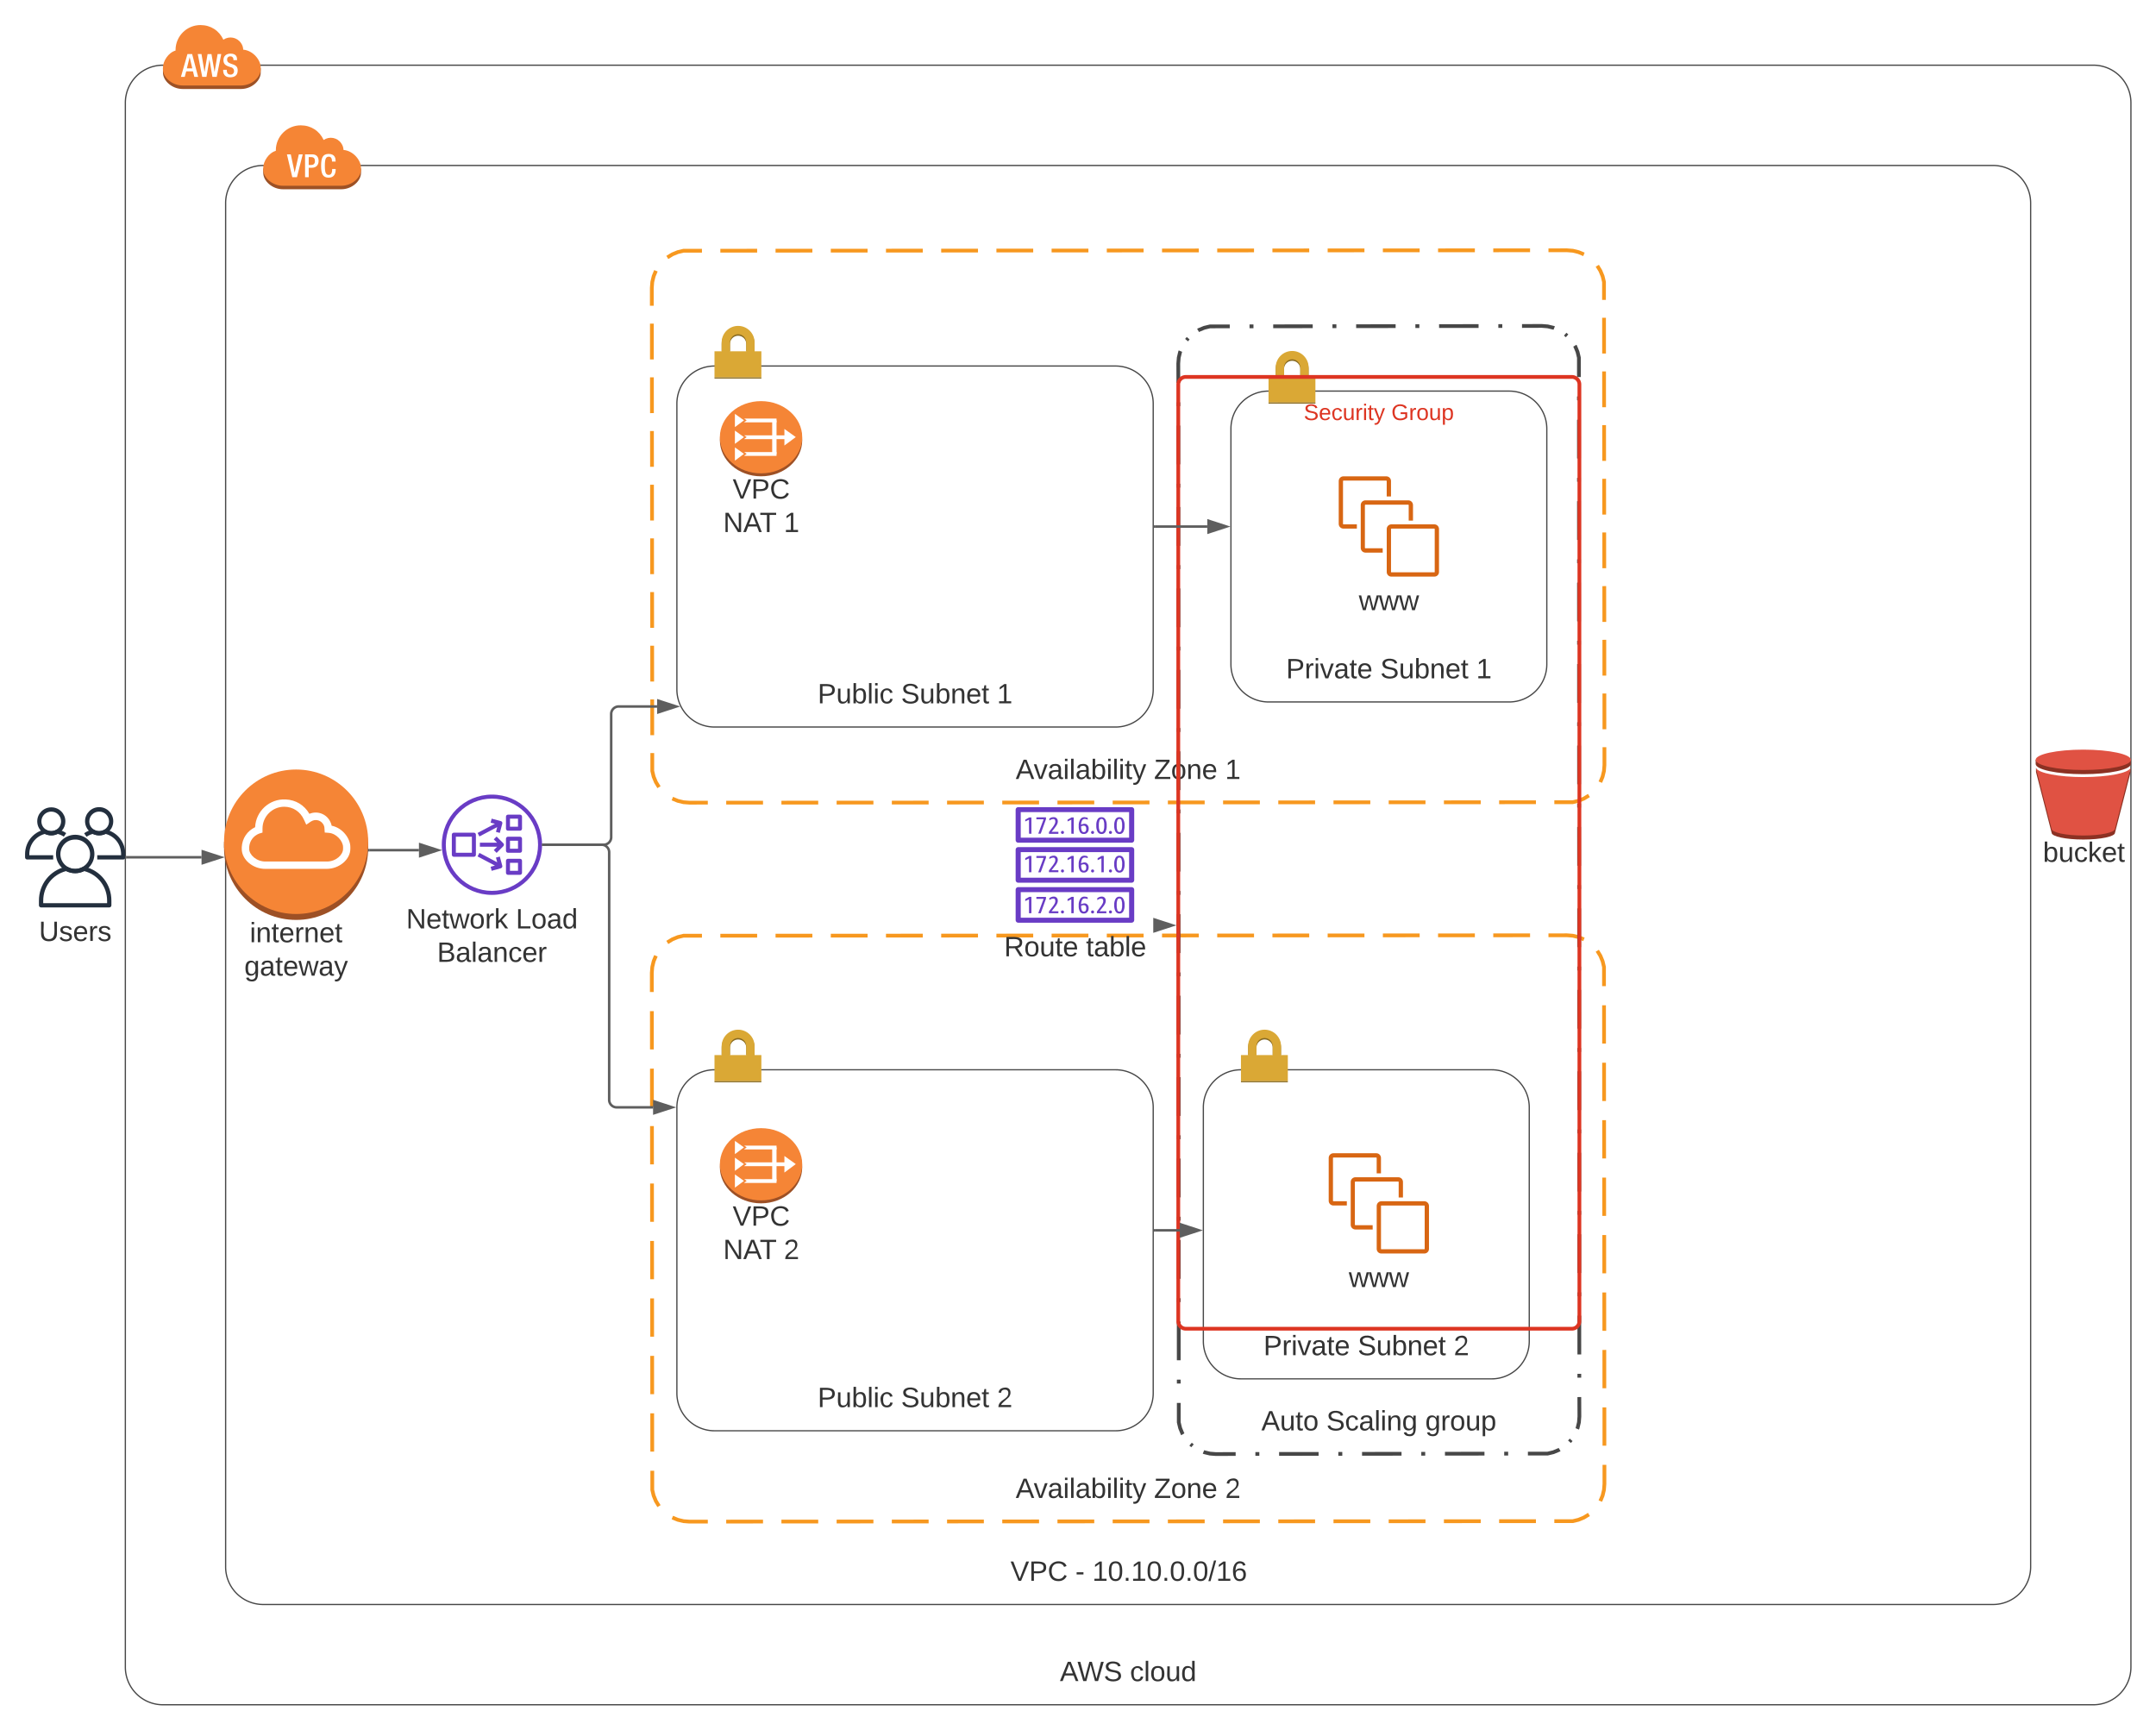 <svg xmlns="http://www.w3.org/2000/svg" xmlns:xlink="http://www.w3.org/1999/xlink" xmlns:lucid="lucid" width="1720" height="1380"><g transform="translate(-40 620)" lucid:page-tab-id="0_0"><path d="M0-1258.83h1870.87v2581.66H0z" fill="#fff"/><path d="M140-538a30 30 0 0 1 30-30h1540a30 30 0 0 1 30 30V710a30 30 0 0 1-30 30H170a30 30 0 0 1-30-30z" stroke="#474747" fill-opacity="0"/><path d="M248-565.6v3.54c0 6.42-7.1 13.05-15.76 13.05h-46.48c-8.66 0-15.75-6.64-15.75-13.06v-3.54z" fill="#9d5125"/><path d="M200.03-600c8.03 0 14.82 4.4 18.17 11.67 4.6-3.14 10.92-1.98 14.04 2.65 1.17 1.64 1.7 3.32 1.8 5.3 7.87.68 13.95 8.25 13.95 14.27v1.3c0 6.45-7.1 13-15.76 13h-46.5c-8.64 0-15.74-6.55-15.74-13v-1.3c0-5.02 4.2-11.87 10.06-13.56v-.57c.08-10.95 8.97-19.82 19.97-19.77z" fill="#f58535"/><path d="M189.54-576.87l-5.2 18.2h3.04l1.17-4.43h5.38l1.1 4.43h3.05l-4.8-18.2zm-.47 11.4l2.22-8.98 2.1 8.97zM211.2-562.66h-.03l-2.47-14.2h-3.1l-2.4 14.13h-.06l-2.4-14.14h-2.95l3.53 18.2h3.38l2.35-13.7h.06l2.36 13.7h3.4l3.64-18.2h-2.9l-2.4 14.2zM225.9-568.6l-1.98-.72c-1.93-.7-2.74-1.53-2.74-3.1-.17-1.26.74-2.43 2-2.6.16-.02.3-.02.45-.02 1.26-.17 2.4.72 2.58 1.96.04.25.03.44 0 .68v.38h2.93v-.4c0-1.9-.5-4.8-5.18-4.8-3.44 0-5.7 1.84-5.7 5.16 0 2.6 1.1 3.97 3.82 5l2 .68c1.6.23 2.73 1.6 2.64 3.2.04 1.45-1.08 2.64-2.5 2.68h-.28c-2 0-3-1.12-3-3.33v-.47h-2.9v.44c0 2.54 1.02 5.53 5.52 5.53 3.7 0 6.07-1.6 6.07-5.48.04-2.5-1.1-3.9-3.7-4.8z" fill="#fff"/><use xlink:href="#a" transform="matrix(1,0,0,1,140,710) translate(745.525 11.111)"/><use xlink:href="#b" transform="matrix(1,0,0,1,140,710) translate(801.451 11.111)"/><path d="M560-390.35a30 30 0 0 1 30-30h700a30 30 0 0 1 30 30v380.7a30 30 0 0 1-30 30H590a30 30 0 0 1-30-30z" fill-opacity="0"/><path d="M572.37-414.62l4-2.46 4.36-1.8 4.58-1.1H600m14.67-.02l29.36-.02m14.68 0l29.37-.02m14.7 0l29.35-.02m14.68 0l29.36-.02m14.68 0l29.36-.03m14.7-.02h29.35m14.68-.02h29.36m14.67-.02l29.36-.02m14.7 0l29.35-.02m14.68 0l29.36-.02m14.68 0l29.36-.03m14.7 0l29.35-.02m14.7 0l29.35-.02m14.68 0l29.36-.02m14.68 0l29.36-.02m14.68 0H1290l4.7.36 4.57 1.1 4.35 1.8m10.65 9.1l2.46 4 1.8 4.36 1.1 4.57v14.28m.03 14.27l.03 28.55m0 14.27l.03 28.55m0 14.28l.04 28.54m0 14.27l.04 28.55m.02 14.27l.03 28.54m0 14.27l.04 28.56m0 14.28l.03 28.54m.02 14.28l.02 28.55m.02 14.28v14.27l-.37 4.7-1.1 4.57-1.8 4.35m-9.1 10.65l-4 2.46-4.36 1.8-4.58 1.1H1280m-14.67.02l-29.36.02m-14.68 0l-29.37.02m-14.7 0l-29.35.02m-14.68 0l-29.36.02m-14.68 0l-29.36.03m-14.7.02h-29.35m-14.68.02H971.7m-14.67.02l-29.36.02m-14.7 0l-29.35.02m-14.68 0l-29.36.02m-14.68 0l-29.36.03m-14.7 0l-29.35.02m-14.7 0l-29.35.02m-14.68 0l-29.36.02m-14.68 0l-29.36.02m-14.68 0H590l-4.7-.36-4.57-1.1-4.35-1.8m-10.65-9.1l-2.46-4-1.8-4.36-1.1-4.57v-14.28m-.03-14.27l-.03-28.55m0-14.27l-.03-28.55m0-14.28l-.04-28.54m0-14.27l-.04-28.55m-.02-14.27l-.03-28.54m0-14.27l-.04-28.56m0-14.28l-.03-28.54m-.02-14.28l-.02-28.55M560-376.1v-14.27l.37-4.7 1.1-4.57 1.8-4.35" stroke="#f7981f" stroke-width="3" fill="none"/><use xlink:href="#c" transform="matrix(1,0,0,1,560,-9.646) translate(290.278 11.111)"/><use xlink:href="#d" transform="matrix(1,0,0,1,560,-9.646) translate(400.648 11.111)"/><use xlink:href="#e" transform="matrix(1,0,0,1,560,-9.646) translate(457.377 11.111)"/><path d="M560 156.1a30 30 0 0 1 30-30h700a30 30 0 0 1 30 30v407.8a30 30 0 0 1-30 30H590a30 30 0 0 1-30-30z" fill-opacity="0"/><path d="M572.37 131.84l4-2.46 4.36-1.8 4.58-1.1H600m14.67-.02h29.36m14.68-.02l29.37-.02m14.7 0l29.35-.02m14.68 0l29.36-.02m14.68 0l29.36-.03m14.7 0l29.35-.02m14.68 0l29.36-.02m14.67 0h29.36m14.7-.02l29.35-.02m14.68 0l29.36-.02m14.68 0l29.36-.02m14.7 0l29.35-.03m14.7 0l29.35-.03m14.68 0l29.36-.02m14.68 0l29.36-.03m14.68 0H1290l4.7.36 4.57 1.1 4.35 1.8m10.65 9.1l2.46 4 1.8 4.36 1.1 4.58v15.27m.03 15.27l.03 30.55m0 15.28l.03 30.55m0 15.28l.04 30.55m0 15.28l.04 30.56m.02 15.27l.03 30.55m0 15.27l.04 30.56m0 15.27l.03 30.56m.02 15.28l.02 30.56m.02 15.27v15.3l-.37 4.68-1.1 4.58-1.8 4.35m-9.1 10.66l-4 2.46-4.36 1.8-4.58 1.1H1280m-14.67.02h-29.36m-14.68.02l-29.37.02m-14.7 0l-29.35.02m-14.68 0l-29.36.02m-14.68 0l-29.36.03m-14.7 0l-29.35.02m-14.68 0l-29.36.02m-14.67 0h-29.36m-14.7.02l-29.35.02m-14.68 0l-29.36.02m-14.68 0l-29.36.02m-14.7 0l-29.35.03m-14.7 0l-29.35.03m-14.68 0l-29.36.02m-14.68 0l-29.36.03m-14.68 0H590l-4.7-.36-4.57-1.1-4.35-1.8m-10.65-9.1l-2.46-4-1.8-4.36-1.1-4.58V553.3m-.03-15.27l-.03-30.55m0-15.28l-.03-30.55m0-15.28l-.04-30.55m0-15.28l-.04-30.56m-.02-15.27l-.03-30.55m0-15.27l-.04-30.56m0-15.27l-.03-30.56m-.02-15.28l-.02-30.56M560 171.4v-15.3l.37-4.68 1.1-4.58 1.8-4.35" stroke="#f7981f" stroke-width="3" fill="none"/><use xlink:href="#c" transform="matrix(1,0,0,1,560,563.891) translate(290.278 11.111)"/><use xlink:href="#d" transform="matrix(1,0,0,1,560,563.891) translate(400.648 11.111)"/><use xlink:href="#f" transform="matrix(1,0,0,1,560,563.891) translate(457.377 11.111)"/><path d="M220-458a30 30 0 0 1 30-30h1380a30 30 0 0 1 30 30V630a30 30 0 0 1-30 30H250a30 30 0 0 1-30-30z" stroke="#474747" fill-opacity="0"/><path d="M328-485.6v3.54c0 6.42-7.1 13.05-15.76 13.05h-46.48c-8.66 0-15.75-6.64-15.75-13.06v-3.54z" fill="#9d5125"/><path d="M280.03-520c8.03 0 14.82 4.4 18.17 11.67 4.6-3.14 10.92-1.98 14.04 2.65 1.17 1.64 1.7 3.32 1.8 5.3 7.87.68 13.95 8.25 13.95 14.27v1.3c0 6.45-7.1 13-15.76 13h-46.5c-8.64 0-15.74-6.55-15.74-13v-1.3c0-5.02 4.2-11.87 10.06-13.56v-.57c.08-10.95 8.97-19.82 19.97-19.77z" fill="#f58535"/><path d="M268.9-496.87h3.08l3.1 14.58 3.32-14.54h3.1l-4.6 18.2h-3.7zM283.37-496.87h5.77c3.5 0 5.04 2.2 5.04 5.3 0 3.1-1.9 5.4-5.33 5.4h-2.57v7.53h-2.9zm2.9 8.5h2.08c1.56 0 2.9-.83 2.9-3.14 0-1.98-.78-3.17-3.1-3.17h-1.87zM307.8-485.17v.38c0 3.32-1.3 6.52-5.6 6.52-4.6 0-6.04-2.97-6.04-9.47s1.43-9.46 6.05-9.46c5.2 0 5.54 3.8 5.54 5.7v.37h-2.9v-.3c0-1.7-.5-3.64-2.6-3.57-2.08.08-3.1 1.35-3.1 7.22 0 5.87.92 7.3 3.14 7.3 2.42 0 2.7-2.7 2.7-4.42v-.3z" fill="#fff"/><use xlink:href="#g" transform="matrix(1,0,0,1,220,630) translate(626.117 11.111)"/><use xlink:href="#h" transform="matrix(1,0,0,1,220,630) translate(677.907 11.111)"/><use xlink:href="#i" transform="matrix(1,0,0,1,220,630) translate(691.426 11.111)"/><path d="M580-298a30 30 0 0 1 30-30h320a30 30 0 0 1 30 30v228a30 30 0 0 1-30 30H610a30 30 0 0 1-30-30z" stroke="#474747" fill-opacity="0"/><path d="M641.97-339.76v-5.9c0-7.25-5.88-13.13-13.12-13.13-7.24 0-13.12 5.9-13.12 13.14v5.9h6.64v-5.9c0-3.58 2.9-6.5 6.48-6.5 3.57 0 6.48 2.92 6.48 6.5v5.9h6.64z" fill="#876a22"/><path d="M641.98-339.74h5.42v20.83H610v-20.84h5.72v-7.1c0-7.28 5.87-13.16 13.13-13.16 7.26 0 13.13 5.88 13.13 13.15v7.1zm-6.66 0v-7.1c0-3.6-2.88-6.5-6.47-6.5-3.6 0-6.47 2.9-6.47 6.5v7.1h12.94z" fill="#daa835"/><path d="M610-318.9h37.4v.9H610z" fill="#876a22"/><use xlink:href="#j" transform="matrix(1,0,0,1,580,-70) translate(112.284 11.111)"/><use xlink:href="#k" transform="matrix(1,0,0,1,580,-70) translate(178.827 11.111)"/><use xlink:href="#e" transform="matrix(1,0,0,1,580,-70) translate(255.37 11.111)"/><path d="M580 263.42a30 30 0 0 1 30-30h320a30 30 0 0 1 30 30v228a30 30 0 0 1-30 30H610a30 30 0 0 1-30-30z" stroke="#474747" fill-opacity="0"/><path d="M641.97 221.66v-5.9c0-7.26-5.88-13.14-13.12-13.14-7.24 0-13.12 5.88-13.12 13.14v5.9h6.64v-5.9c0-3.58 2.9-6.5 6.48-6.5 3.57 0 6.48 2.92 6.48 6.5v5.9h6.64z" fill="#876a22"/><path d="M641.98 221.68h5.42v20.83H610V221.7h5.72v-7.1c0-7.3 5.87-13.16 13.13-13.16 7.26 0 13.13 5.87 13.13 13.15v7.1zm-6.66 0v-7.1c0-3.6-2.88-6.5-6.47-6.5-3.6 0-6.47 2.9-6.47 6.5v7.1h12.94z" fill="#daa835"/><path d="M610 242.5h37.4v.9H610z" fill="#876a22"/><use xlink:href="#j" transform="matrix(1,0,0,1,580,491.417) translate(112.284 11.111)"/><use xlink:href="#k" transform="matrix(1,0,0,1,580,491.417) translate(178.827 11.111)"/><use xlink:href="#f" transform="matrix(1,0,0,1,580,491.417) translate(255.37 11.111)"/><path d="M1022-278a30 30 0 0 1 30-30h192a30 30 0 0 1 30 30v188a30 30 0 0 1-30 30h-192a30 30 0 0 1-30-30z" stroke="#474747" fill-opacity="0"/><path d="M1083.97-319.76v-5.9c0-7.25-5.88-13.13-13.12-13.13-7.24 0-13.12 5.9-13.12 13.14v5.9h6.64v-5.9c0-3.58 2.9-6.5 6.48-6.5 3.57 0 6.48 2.92 6.48 6.5v5.9h6.64z" fill="#876a22"/><path d="M1083.98-319.74h5.42v20.83H1052v-20.84h5.72v-7.1c0-7.28 5.87-13.16 13.13-13.16 7.26 0 13.13 5.88 13.13 13.15v7.1zm-6.66 0v-7.1c0-3.6-2.88-6.5-6.47-6.5-3.6 0-6.47 2.9-6.47 6.5v7.1h12.94z" fill="#daa835"/><path d="M1052-298.9h37.4v.9H1052z" fill="#876a22"/><use xlink:href="#l" transform="matrix(1,0,0,1,1022,-90) translate(43.963 11.111)"/><use xlink:href="#k" transform="matrix(1,0,0,1,1022,-90) translate(119.148 11.111)"/><use xlink:href="#e" transform="matrix(1,0,0,1,1022,-90) translate(195.691 11.111)"/><path d="M1000 263.42a30 30 0 0 1 30-30h200a30 30 0 0 1 30 30V450a30 30 0 0 1-30 30h-200a30 30 0 0 1-30-30z" stroke="#474747" fill-opacity="0"/><path d="M1061.97 221.66v-5.9c0-7.26-5.88-13.14-13.12-13.14-7.24 0-13.12 5.88-13.12 13.14v5.9h6.64v-5.9c0-3.58 2.9-6.5 6.48-6.5 3.57 0 6.48 2.92 6.48 6.5v5.9h6.64z" fill="#876a22"/><path d="M1061.98 221.68h5.42v20.83H1030V221.7h5.72v-7.1c0-7.3 5.87-13.16 13.13-13.16 7.26 0 13.13 5.87 13.13 13.15v7.1zm-6.66 0v-7.1c0-3.6-2.88-6.5-6.47-6.5-3.6 0-6.47 2.9-6.47 6.5v7.1h12.94z" fill="#daa835"/><path d="M1030 242.5h37.4v.9H1030z" fill="#876a22"/><use xlink:href="#l" transform="matrix(1,0,0,1,1000,450) translate(47.963 11.111)"/><use xlink:href="#k" transform="matrix(1,0,0,1,1000,450) translate(123.148 11.111)"/><use xlink:href="#f" transform="matrix(1,0,0,1,1000,450) translate(199.691 11.111)"/><path d="M980-330a30 30 0 0 1 30-30h260a30 30 0 0 1 30 30v840a30 30 0 0 1-30 30h-260a30 30 0 0 1-30-30z" fill-opacity="0"/><path d="M986.6-348.66l1.3-1.53m7.9-6.18l.58-.35 4.35-1.8 4.58-1.1 15.76-.02m15.76-.02h3.15m15.75-.03l31.52-.04m15.75-.03h3.14m15.76-.02l31.5-.04m15.76-.02h3.16m15.75-.03l31.5-.03m15.77-.02h3.15m15.74-.03L1270-360l4.7.37 4.57 1.1.62.26m8.76 4.87l1.53 1.3m6.18 7.9l.35.58 1.8 4.35 1.1 4.58v15.48m0 15.47l.02 3.1m0 15.46l.02 30.95m0 15.47v3.1m0 15.47l.02 30.93m0 15.47v3.1m0 15.47l.02 30.94m0 15.48v3.1m.02 15.46v30.94m.02 15.47v3.1m0 15.47l.02 30.94m0 15.47v3.1m0 15.46l.03 30.94m0 15.47l.02 3.1m0 15.47l.02 30.94m0 15.48v3.1m0 15.47l.02 30.94m0 15.46v3.1m.02 15.46v30.95m.02 15.47v3.1m0 15.46l.02 30.94m0 15.47v3.1m.02 15.48v30.94m.02 15.47v3.08m0 15.47l.02 30.94m0 15.46v3.1m0 15.47L1300 510l-.37 4.7-1.1 4.57-.26.62m-4.87 8.76l-1.3 1.53m-7.9 6.18l-.58.35-4.35 1.8-4.58 1.1-15.76.02m-15.76.02h-3.15m-15.75.03l-31.52.04m-15.75.03h-3.14m-15.76.02l-31.5.04m-15.76.02h-3.16m-15.75.03l-31.5.03m-15.77.02h-3.15m-15.74.03L1010 540l-4.7-.37-4.57-1.1-.62-.26m-8.76-4.87l-1.53-1.3m-6.18-7.9l-.35-.58-1.8-4.35-1.1-4.58V499.2m0-15.47l-.02-3.1m0-15.46l-.02-30.95m0-15.47v-3.1m0-15.47l-.02-30.93m0-15.47v-3.1m0-15.47l-.02-30.94m0-15.48v-3.1m-.02-15.46v-30.94m-.02-15.47v-3.1m0-15.47l-.02-30.94m0-15.47v-3.1m0-15.46l-.03-30.94m0-15.47l-.02-3.1m0-15.47l-.02-30.94m0-15.48v-3.1m0-15.47l-.02-30.94m0-15.46v-3.1m-.02-15.46v-30.95m-.02-15.47v-3.1m0-15.46l-.02-30.94m0-15.47v-3.1m-.02-15.48v-30.94m-.02-15.47v-3.08m0-15.47l-.02-30.94m0-15.46v-3.1m0-15.47L980-330l.37-4.7 1.1-4.57.26-.62" stroke="#474747" stroke-width="3" fill="none"/><use xlink:href="#m" transform="matrix(1,0,0,1,980,510) translate(66.265 11.111)"/><use xlink:href="#n" transform="matrix(1,0,0,1,980,510) translate(118.117 11.111)"/><use xlink:href="#o" transform="matrix(1,0,0,1,980,510) translate(197.006 11.111)"/><path d="M980-313.3a6 6 0 0 1 6-6h308a6 6 0 0 1 6 6V434a6 6 0 0 1-6 6H986a6 6 0 0 1-6-6z" stroke="#dd3522" stroke-width="3" fill="#fff" fill-opacity="0"/><use xlink:href="#p" transform="matrix(1,0,0,1,980,-299.291) translate(100.075 14.4)"/><use xlink:href="#q" transform="matrix(1,0,0,1,980,-299.291) translate(169.975 14.4)"/><path d="M82.44 65.68H61.7c-.95 0-1.7-.77-1.7-1.7v-2.55c0-9.48 6.23-17.44 15.5-19.66.4-.1.8-.05 1.2.16 2.73 1.46 5.68 1.46 8.4 0 .4-.2.8-.26 1.22-.16 2.43.6 4.43 1.46 6.5 2.85l-1.9 2.82c-1.55-1-3-1.67-4.8-2.15-3.45 1.57-7 1.57-10.43 0-7.4 2.05-12.3 8.5-12.3 16.13v.84h19.04z" stroke="#fff" stroke-opacity="0" fill="#232f3e"/><path d="M80.88 46.36c-6.17 0-11.17-5-11.17-11.15s5-11.14 11.18-11.14c6.16-.07 11.2 4.88 11.26 11 .04 4.27-2.1 7.9-5.86 9.9-1.72.97-3.4 1.4-5.4 1.4zm0-18.9c-4.3 0-7.83 3.45-7.85 7.75 0 2.93 1.48 5.43 4.06 6.8 2.43 1.32 5.12 1.32 7.57 0 2.6-1.4 4.1-3.94 4.06-6.9-.05-4.26-3.57-7.67-7.85-7.63zM138.32 65.68h-20.75v-3.4h19.04v-.84c0-7.66-4.9-14.1-12.25-16.16-3.45 1.6-7 1.6-10.46 0-1.82.5-3.3 1.2-4.84 2.27l-1.94-2.8c2.07-1.44 4.08-2.35 6.5-2.97.44-.1.86-.05 1.26.17 2.7 1.46 5.7 1.46 8.42 0 .4-.22.8-.27 1.2-.17C133.76 44 140 51.96 140 61.44v2.54c0 .93-.76 1.67-1.68 1.7z" stroke="#fff" stroke-opacity="0" fill="#232f3e"/><path d="M119.08 46.36c-6.2 0-11.23-5.06-11.23-11.26s5.06-11.2 11.28-11.2c6.2 0 11.23 5.05 11.23 11.25 0 4.22-2.14 7.8-5.85 9.83-1.75.95-3.44 1.38-5.42 1.38zm0-18.9c-4.3-.02-7.8 3.44-7.83 7.75-.02 2.93 1.46 5.43 4.05 6.8 2.43 1.32 5.13 1.32 7.6 0 2.62-1.4 4.13-3.96 4.08-6.94-.1-4.27-3.62-7.7-7.9-7.6zM127.2 103.9H72.73c-.92 0-1.67-.76-1.67-1.7v-3.6C71 85.5 79.67 74.5 92.4 71.4c.46-.12.86-.05 1.27.14 4.04 2.18 8.5 2.18 12.6 0 .34-.2.75-.26 1.2-.13 12.78 3.07 21.45 14.07 21.4 27.2v3.6c0 .94-.76 1.7-1.68 1.7zm-52.72-3.4h50.97v-1.9c0-11.27-7.28-20.74-18.2-23.67-4.8 2.3-9.83 2.3-14.62 0-10.93 2.93-18.15 12.4-18.15 23.66z" stroke="#fff" stroke-opacity="0" fill="#232f3e"/><path d="M100.02 76.53c-2.7 0-5-.58-7.4-1.86-7.4-4.07-10.13-13.34-6.1-20.77 4.1-7.4 13.38-10.12 20.83-6.1 7.42 4.08 10.15 13.35 6.1 20.78-1.47 2.7-3.4 4.62-6.1 6.1-2.36 1.27-4.66 1.85-7.33 1.85zm0-26.76c-4.44-.06-8.28 2.17-10.42 6.1-3.07 5.65-.98 12.74 4.7 15.83 3.67 1.96 7.7 1.96 11.4 0 3.95-2.14 6.22-5.96 6.16-10.43-.1-6.42-5.4-11.6-11.84-11.5z" stroke="#fff" stroke-opacity="0" fill="#232f3e"/><path d="M138.78 65.68H99.06c-.68 0-1.23-.55-1.23-1.24V61.8c-.04-9.54 6.3-17.57 15.56-19.82.33-.1.63-.05.92.1 2.95 1.58 6.2 1.58 9.2 0 .25-.15.54-.2.88-.1 9.32 2.23 15.64 10.26 15.6 19.83v2.64c0 .7-.55 1.24-1.22 1.24zm-38.46-2.47h37.2v-1.4c0-8.2-5.32-15.12-13.3-17.26-3.5 1.7-7.16 1.7-10.66 0-7.97 2.14-13.24 9.05-13.24 17.27z" stroke="#fff" stroke-opacity="0" stroke-width=".73" fill="#fff" fill-opacity="0"/><path d="M100.94 65.68H61.22c-.67 0-1.22-.55-1.22-1.24V61.8c-.04-9.54 6.28-17.57 15.56-19.82.34-.1.63-.05.93.1 2.94 1.58 6.2 1.58 9.18 0 .25-.15.55-.2.88-.1 9.32 2.23 15.65 10.26 15.6 19.83v2.64c0 .7-.54 1.24-1.22 1.24zM62.5 63.2h37.18v-1.4c0-8.2-5.3-15.12-13.28-17.26-3.5 1.7-7.17 1.7-10.67 0C67.76 46.68 62.5 53.6 62.5 61.8z" stroke="#fff" stroke-opacity="0" stroke-width=".73" fill="#fff" fill-opacity="0"/><use xlink:href="#r" transform="matrix(1,0,0,1,30,112.891) translate(41.049 17.778)"/><path d="M333.73 56.25c0 31.8-25.76 57.63-57.5 57.63s-57.5-25.82-57.5-57.63c0-31.8 25.76-57.63 57.5-57.63s57.5 25.82 57.5 57.63z" fill="#9d5025"/><path d="M218.73 51.52h115v4.72h-115v-4.72z" fill="#9d5025"/><path d="M333.73 51.52c0 31.8-25.76 57.63-57.5 57.63s-57.5-25.82-57.5-57.63c0-31.8 25.76-57.63 57.5-57.63s57.5 25.8 57.5 57.62z" fill="#f58536"/><path d="M232.87 57.25v-1.5c.43-7 4.33-12.8 10.66-15.86.6-12.87 11.52-22.8 24.42-22.13 8.06.38 14.8 4.5 18.88 11.48 6.6-2.78 14.12.27 16.9 6.82.43.94.7 1.7.86 2.66 8.65 1.72 14.9 10.03 14.9 17.02v1.4c0 8.53-8.85 16-18.9 16h-48.93c-9.96.07-18.8-7.42-18.8-15.9z" fill="#fff"/><path d="M288 35.38l-3.67 2.53-1.87-4.05c-2.85-6.34-8.7-10.23-15.66-10.27h-.08c-9.5 0-17.3 7.78-17.3 17.4v3.22l-2.7.8c-4.57 1.82-7.56 5.84-7.94 10.78v1.4c0 4.67 5.7 10.1 12.96 10.1h49c7.34 0 12.95-5.43 12.95-10.1v-1.4c0-4.72-5.25-10.88-11.32-11.36l-3.3-.26-.22-3.28c0-1.4-.45-2.53-1.2-3.67-2.17-3.18-6.5-3.96-9.66-1.78z" fill="#f58536"/><use xlink:href="#s" transform="matrix(1,0,0,1,218.726,113.891) translate(20.525 17.778)"/><use xlink:href="#t" transform="matrix(1,0,0,1,218.726,113.891) translate(16.173 44.444)"/><path d="M680-268.82c0 15.9-14.72 28.8-32.86 28.8-18.13 0-32.85-12.9-32.85-28.8s14.7-28.82 32.84-28.82c18.14 0 32.86 12.9 32.86 28.82z" fill="#9d5025"/><path d="M680-271.2c0 15.92-14.72 28.83-32.86 28.83-18.13 0-32.85-12.9-32.85-28.8 0-15.92 14.7-28.83 32.84-28.83 18.14 0 32.86 12.9 32.86 28.8z" fill="#f58536"/><path d="M656.03-284.57h3.47v26.75h-3.47v-26.75zM665.78-277.8l9.07 6.48-9.07 6.74v-13.2z" fill="#fff"/><path d="M633.7-272.7l2 1.4-2.2 1.63h33.8v-3.03h-33.6zM633.5-283.04h26v-3.04h-25.8l1.98 1.4-2.18 1.64zM635.68-257.92l-2.18 1.62h26v-3.03h-25.8l1.98 1.4zM626.28-276.48l7.25 5.18-7.25 5.4v-10.58zM626.28-289.85l7.25 5.18-7.25 5.4v-10.58zM626.28-263.1l7.25 5.18-7.25 5.4v-10.58z" fill="#fff"/><use xlink:href="#u" transform="matrix(1,0,0,1,614.286,-240) translate(10.191 17.778)"/><use xlink:href="#v" transform="matrix(1,0,0,1,614.286,-240) translate(2.63 44.444)"/><use xlink:href="#e" transform="matrix(1,0,0,1,614.286,-240) translate(51.025 44.444)"/><path d="M680 311.18c0 15.9-14.72 28.8-32.86 28.8-18.13 0-32.85-12.9-32.85-28.8s14.7-28.82 32.84-28.82c18.14 0 32.86 12.9 32.86 28.82z" fill="#9d5025"/><path d="M680 308.8c0 15.92-14.72 28.83-32.86 28.83-18.13 0-32.85-12.9-32.85-28.8 0-15.92 14.7-28.83 32.84-28.83 18.14 0 32.86 12.9 32.86 28.8z" fill="#f58536"/><path d="M656.03 295.43h3.47v26.75h-3.47v-26.75zM665.78 302.2l9.07 6.48-9.07 6.74v-13.2z" fill="#fff"/><path d="M633.7 307.3l2 1.4-2.2 1.63h33.8v-3.03h-33.6zM633.5 296.96h26v-3.04h-25.8l1.98 1.4-2.18 1.64zM635.68 322.08l-2.18 1.62h26v-3.03h-25.8l1.98 1.4zM626.28 303.52l7.25 5.18-7.25 5.4v-10.58zM626.28 290.15l7.25 5.18-7.25 5.4v-10.58zM626.28 316.9l7.25 5.18-7.25 5.4V316.9z" fill="#fff"/><use xlink:href="#u" transform="matrix(1,0,0,1,614.286,340) translate(10.191 17.778)"/><use xlink:href="#v" transform="matrix(1,0,0,1,614.286,340) translate(2.63 44.444)"/><use xlink:href="#f" transform="matrix(1,0,0,1,614.286,340) translate(51.025 44.444)"/><path d="M432.45 13.9c-22.08 0-40 17.9-40 40 0 22.07 17.92 40 40 40s40-17.93 40-40c0-22.1-17.92-40-40-40zm0 76.8c-20.32 0-36.8-16.5-36.8-36.8 0-20.33 16.48-36.8 36.8-36.8 20.32 0 36.8 16.47 36.8 36.8 0 20.3-16.48 36.8-36.8 36.8z" stroke="#fff" stroke-opacity="0" stroke-width="3" fill="#693cc5"/><path d="M418.06 63.5h-16c-.9 0-1.6-.72-1.6-1.6V45.88c0-.88.7-1.6 1.6-1.6h16c.88 0 1.6.72 1.6 1.6V61.9c0 .88-.72 1.6-1.6 1.6zm-14.4-3.22h12.8V47.5h-12.8zM454.85 42.7h-9.6c-.88 0-1.6-.73-1.6-1.6v-9.6c0-.9.72-1.6 1.6-1.6h9.6c.9 0 1.6.7 1.6 1.6v9.6c0 .87-.7 1.6-1.6 1.6zm-8-3.2h6.4v-6.4h-6.4zM454.85 60.3h-9.6c-.88 0-1.6-.73-1.6-1.6v-9.6c0-.9.72-1.6 1.6-1.6h9.6c.9 0 1.6.7 1.6 1.6v9.6c0 .87-.7 1.6-1.6 1.6zm-8-3.2h6.4v-6.4h-6.4zM454.85 77.9h-9.6c-.88 0-1.6-.73-1.6-1.6v-9.6c0-.9.72-1.6 1.6-1.6h9.6c.9 0 1.6.7 1.6 1.6v9.6c0 .87-.7 1.6-1.6 1.6zm-8-3.2h6.4v-6.4h-6.4zM441.58 55.02l-5.38 5.38-2.26-2.25 2.65-2.66h-13.75v-3.2h13.74l-2.66-2.67 2.26-2.25 5.38 5.38c.64.62.64 1.63.02 2.26h-.02zM440.7 37.1l-1.97 7.36-3.07-.84 1-3.8-14.18 7.48-1.48-2.8 13.85-7.33-3.45-.88.84-3.2 7.36 1.98c.85.2 1.36 1.1 1.12 1.95v.08zM439.6 72.65l-7.35 2.04-.85-3.2 3.44-.95-13.86-7.32 1.5-2.8 14.18 7.48-1-3.74 3.08-.83 1.98 7.35c.24.84-.28 1.73-1.13 1.96z" stroke="#fff" stroke-opacity="0" stroke-width="3" fill="#693cc5"/><use xlink:href="#w" transform="matrix(1,0,0,1,362.453,102.891) translate(1.574 17.778)"/><use xlink:href="#x" transform="matrix(1,0,0,1,362.453,102.891) translate(89.043 17.778)"/><use xlink:href="#y" transform="matrix(1,0,0,1,362.453,102.891) translate(26.235 44.444)"/><path d="M1184.33-160h-34.36c-2.05 0-3.67-1.63-3.67-3.67v-34.28c0-2.08 1.67-3.75 3.75-3.75h34.2c2.08 0 3.75 1.67 3.75 3.75v34.28c0 2.04-1.63 3.67-3.67 3.67zm-34.28-38.28c-.17 0-.33.16-.33.33v34.28c0 .17.08.25.25.25h34.36c.17 0 .25-.08.25-.25v-34.28c0-.17-.17-.33-.33-.33z" stroke="#fff" stroke-opacity="0" fill="#d86613"/><path d="M1143.1-179.15h-13.84c-2.08-.04-3.75-1.75-3.7-3.84v-34c-.05-2.1 1.62-3.8 3.7-3.85h34.24c2.08 0 3.75 1.67 3.75 3.75v12.4h-3.42V-217c0-.22-.12-.4-.33-.4h-34.24c-.17 0-.33.18-.38.4v34c.05.22.2.4.38.4h13.8z" stroke="#fff" stroke-opacity="0" fill="#d86613"/><path d="M1122.47-198.3h-10.72c-2.08 0-3.75-1.67-3.75-3.75v-34.2c0-2.08 1.67-3.75 3.75-3.75h34.2c2.08 0 3.75 1.67 3.75 3.75v12.3h-3.42v-12.3c0-.16-.16-.33-.33-.33h-34.2c-.16 0-.33.17-.33.33v34.2c0 .17.17.33.33.33h10.72z" stroke="#fff" stroke-opacity="0" fill="#d86613"/><path d="M1163.58-179.15h-34.36c-2.05 0-3.67-1.63-3.67-3.67v-34.28c0-2.08 1.67-3.75 3.75-3.75h34.2c2.08 0 3.75 1.67 3.75 3.75v34.28c0 2.04-1.63 3.67-3.67 3.67zm-34.28-38.28c-.17 0-.33.17-.33.33v34.28c0 .17.08.25.25.25h34.36c.17 0 .25-.08.25-.25v-34.28c0-.16-.17-.33-.33-.33z" stroke="#fff" stroke-opacity="0" fill="#fff" fill-opacity="0"/><path d="M1146.03-198.3h-34.36c-2.04 0-3.67-1.62-3.67-3.67v-34.28c0-2.08 1.67-3.75 3.75-3.75h34.2c2.08 0 3.75 1.67 3.75 3.75v34.28c0 2.05-1.62 3.67-3.67 3.67zm-34.28-38.28c-.16 0-.33.17-.33.33v34.28c0 .17.08.25.25.25h34.36c.17 0 .25-.08.25-.25v-34.28c0-.16-.16-.33-.33-.33z" stroke="#fff" stroke-opacity="0" fill="#fff" fill-opacity="0"/><use xlink:href="#z" transform="matrix(1,0,0,1,1078,-151) translate(46.019 17.778)"/><path d="M1176.33 380h-34.36c-2.05 0-3.67-1.63-3.67-3.67v-34.28c0-2.08 1.67-3.75 3.75-3.75h34.2c2.08 0 3.75 1.67 3.75 3.75v34.28c0 2.04-1.63 3.67-3.67 3.67zm-34.28-38.28c-.17 0-.33.16-.33.33v34.28c0 .17.08.25.25.25h34.36c.17 0 .25-.08.25-.25v-34.28c0-.17-.17-.33-.33-.33z" stroke="#fff" stroke-opacity="0" fill="#d86613"/><path d="M1135.1 360.85h-13.84c-2.08-.04-3.75-1.75-3.7-3.84v-34c-.05-2.1 1.62-3.8 3.7-3.85h34.24c2.08 0 3.75 1.67 3.75 3.75v12.4h-3.42V323c0-.22-.12-.4-.33-.4h-34.24c-.17 0-.33.18-.38.4v34c.05.22.2.4.38.4h13.8z" stroke="#fff" stroke-opacity="0" fill="#d86613"/><path d="M1114.47 341.7h-10.72c-2.08 0-3.75-1.67-3.75-3.75v-34.2c0-2.08 1.67-3.75 3.75-3.75h34.2c2.08 0 3.75 1.67 3.75 3.75v12.3h-3.42v-12.3c0-.16-.16-.33-.33-.33h-34.2c-.16 0-.33.17-.33.33v34.2c0 .17.17.33.33.33h10.72z" stroke="#fff" stroke-opacity="0" fill="#d86613"/><path d="M1155.58 360.85h-34.36c-2.05 0-3.67-1.63-3.67-3.67V322.9c0-2.08 1.67-3.75 3.75-3.75h34.2c2.08 0 3.75 1.67 3.75 3.75v34.28c0 2.04-1.63 3.67-3.67 3.67zm-34.28-38.28c-.17 0-.33.17-.33.33v34.28c0 .17.08.25.25.25h34.36c.17 0 .25-.08.25-.25V322.9c0-.16-.17-.33-.33-.33z" stroke="#fff" stroke-opacity="0" fill="#fff" fill-opacity="0"/><path d="M1138.03 341.7h-34.36c-2.04 0-3.67-1.62-3.67-3.67v-34.28c0-2.08 1.67-3.75 3.75-3.75h34.2c2.08 0 3.75 1.67 3.75 3.75v34.28c0 2.05-1.62 3.67-3.67 3.67zm-34.28-38.28c-.16 0-.33.17-.33.33v34.28c0 .17.08.25.25.25h34.36c.17 0 .25-.08.25-.25v-34.28c0-.16-.16-.33-.33-.33z" stroke="#fff" stroke-opacity="0" fill="#fff" fill-opacity="0"/><use xlink:href="#z" transform="matrix(1,0,0,1,1070,389) translate(46.019 17.778)"/><path d="M860.92 45.08V33.92l-3 1.4v-1.4l3.16-1.8h1.73v13.04zM868.3 45.08l4.26-11.47h-5.76v-1.55h7.67v1.4l-4.2 11.63zM877.12 33.03c.57-.4 1.1-.7 1.75-.92.6-.16 1.12-.23 1.74-.2.93-.05 1.75.27 2.4.93.64.73.92 1.58.86 2.55 0 .64-.12 1.18-.36 1.78-.38.85-.77 1.54-1.33 2.28-.64.9-1.73 2.32-3.28 4.17h5.45v1.58h-7.53v-1.4c1.35-1.67 2.38-3 3.1-4.02.62-.82 1.08-1.58 1.53-2.52.3-.6.46-1.18.46-1.86 0-1.3-.53-2-1.6-2-1.2.1-2.2.5-3.16 1.2zM887.63 45.26c-.34.02-.63-.1-.87-.32-.24-.24-.36-.54-.34-.88-.02-.64.48-1.18 1.12-1.2h.1c.32-.02.62.1.85.34.23.23.34.52.33.86.02.34-.1.64-.34.88-.25.24-.54.34-.87.32zM894.67 45.08V33.92l-3 1.4v-1.4l3.16-1.8h1.73v13.04zM905.4 33.3c-.87-.05-1.64.36-2.1 1.12-.57 1.14-.83 2.22-.8 3.5.83-.5 1.66-.75 2.63-.75 1-.04 1.86.35 2.48 1.1.7.83 1 1.75.93 2.8.06 1.17-.28 2.2-1.04 3.1-.77.8-1.73 1.2-2.83 1.15-1.27.1-2.42-.47-3.1-1.54-.8-1.55-1.12-3.05-1-4.8-.12-1.93.26-3.6 1.2-5.3.75-1.2 2-1.84 3.4-1.78.5.02.92.07 1.4.2.44.1.8.22 1.2.44v1.38c-.4-.18-.73-.3-1.15-.4-.4-.1-.77-.18-1.2-.23zm-.8 5.37c-.77 0-1.43.18-2.12.54v.14c-.07 1.23.1 2.27.52 3.4.3.7.94 1.12 1.7 1.1 1.26 0 1.88-.88 1.88-2.64.06-.7-.1-1.3-.5-1.87-.36-.47-.88-.7-1.47-.66zM911.63 45.26c-.33.02-.62-.1-.86-.32-.24-.24-.36-.54-.34-.88 0-.66.54-1.2 1.2-1.2.67 0 1.2.54 1.2 1.2.03.34-.1.64-.33.88-.24.23-.53.34-.87.32zM918.78 45.33c-1.32.07-2.48-.58-3.12-1.73-.85-1.63-1.18-3.2-1.07-5.04-.12-1.82.2-3.4 1.06-5.03.67-1.1 1.82-1.7 3.12-1.6 1.3-.07 2.42.58 3.06 1.7.84 1.63 1.17 3.2 1.07 5.04.1 1.83-.22 3.4-1.06 5.03-.65 1.1-1.78 1.7-3.06 1.63zm0-1.53c.78 0 1.43-.5 1.65-1.25.45-1.36.6-2.58.52-4 .1-1.44-.07-2.66-.52-4.02-.17-.57-.6-1-1.17-1.16-.92-.27-1.88.25-2.15 1.16-.43 1.37-.6 2.58-.52 4.02-.07 1.42.1 2.64.53 4 .23.76.9 1.25 1.68 1.25zM925.9 45.26c-.33.02-.62-.1-.86-.32-.25-.24-.36-.54-.34-.88 0-.66.53-1.2 1.2-1.2.67 0 1.2.54 1.2 1.2.02.34-.1.64-.33.88-.24.23-.53.34-.87.32zM933.04 45.33c-1.3.05-2.44-.6-3.07-1.73-.84-1.63-1.18-3.2-1.07-5.04-.1-1.82.23-3.4 1.07-5.03.66-1.1 1.8-1.68 3.07-1.62 1.3-.03 2.43.6 3.06 1.74.84 1.62 1.18 3.2 1.07 5.03.1 1.83-.23 3.4-1.07 5.03-.65 1.1-1.78 1.7-3.06 1.63zm0-1.53c.8 0 1.44-.5 1.66-1.25.45-1.36.6-2.58.52-4 .08-1.44-.07-2.66-.52-4-.18-.6-.6-1-1.17-1.18-.93-.27-1.88.25-2.16 1.17-.43 1.35-.6 2.57-.52 4-.07 1.43.08 2.65.52 4 .23.76.9 1.26 1.67 1.26zM860.92 75.87v-11.1l-3 1.42v-1.55l3.16-1.8h1.73v13.02zM868.3 75.87l4.26-11.45h-5.76v-1.56h7.67v1.38l-4.2 11.63zM877.12 63.83c.57-.4 1.1-.7 1.75-.92.58-.2 1.1-.28 1.74-.27.93-.07 1.74.24 2.4.9.62.7.9 1.52.86 2.46 0 .64-.12 1.18-.36 1.77-.37.85-.76 1.54-1.33 2.3-.64.9-1.73 2.3-3.28 4.18h5.45v1.54h-7.53v-1.4c1.35-1.68 2.38-3 3.1-4.02.6-.8 1.07-1.5 1.53-2.4.3-.58.46-1.16.46-1.83 0-1.3-.53-2-1.6-2-1.2.1-2.2.48-3.16 1.2zM887.63 76c-.65.04-1.2-.47-1.2-1.1v-.1c-.02-.33.1-.63.33-.87.24-.23.53-.34.87-.32.33 0 .62.1.86.33.23.24.35.54.33.88 0 .35-.1.64-.34.87-.24.24-.54.36-.87.34zM894.67 75.87v-11.1l-3 1.42v-1.55l3.16-1.8h1.73v13.02zM905.4 64.1c-.86-.05-1.64.35-2.1 1.1-.58 1.17-.83 2.27-.8 3.58.83-.52 1.66-.77 2.64-.78.96-.05 1.8.3 2.43 1.04.7.82 1 1.74.92 2.8.05 1.18-.3 2.2-1.05 3.1-.75.8-1.7 1.2-2.82 1.15-1.26.1-2.38-.47-3.06-1.53-.8-1.54-1.12-3.04-1-4.78-.12-1.95.26-3.63 1.2-5.33.72-1.23 1.96-1.9 3.38-1.85.5 0 .92.04 1.4.16.43.1.8.24 1.2.45v1.37c-.4-.17-.73-.28-1.15-.35-.4-.1-.76-.15-1.2-.15zm-.8 5.38c-.77.02-1.42.18-2.12.52v.16c-.07 1.22.1 2.26.52 3.4.3.7.94 1.1 1.7 1.1 1.26 0 1.88-.9 1.88-2.67.05-.7-.1-1.3-.5-1.88-.37-.45-.88-.68-1.47-.64zM911.63 76c-.64.04-1.18-.46-1.2-1.1v-.1c-.02-.33.1-.62.34-.87.5-.43 1.23-.43 1.73 0 .24.25.35.54.34.88.02.65-.48 1.2-1.12 1.2h-.1zM918.68 75.87v-11.1l-3.02 1.42v-1.55l3.16-1.8h1.73v13.02zM925.9 76c-.64.04-1.18-.46-1.2-1.1v-.1c-.02-.33.1-.62.34-.87.5-.43 1.22-.43 1.73 0 .24.25.35.54.34.88.03.65-.47 1.2-1.12 1.2h-.08zM933.04 76.14c-1.3.04-2.44-.6-3.07-1.75-.84-1.64-1.18-3.2-1.07-5.04-.1-1.83.23-3.4 1.07-5.04.64-1.12 1.78-1.75 3.07-1.7 1.3-.05 2.43.58 3.06 1.7.84 1.64 1.17 3.2 1.08 5.04.1 1.83-.23 3.4-1.08 5.05-.63 1.14-1.75 1.78-3.06 1.74zm0-1.53c.8 0 1.43-.5 1.66-1.23.44-1.36.6-2.6.52-4 .1-1.44-.08-2.67-.52-4.02-.18-.58-.6-1-1.17-1.16-.93-.28-1.88.23-2.16 1.15-.43 1.37-.6 2.58-.52 4-.07 1.43.1 2.65.52 4.02.23.75.9 1.24 1.67 1.24zM860.92 108.53v-11.1l-3 1.4v-1.54l3.16-1.8h1.73v13.03zM868.3 108.53l4.26-11.47h-5.76V95.5h7.67v1.4l-4.2 11.63zM877.12 96.5c.57-.42 1.1-.7 1.75-.94.58-.2 1.1-.3 1.74-.3.93-.06 1.74.25 2.4.9.63.74.92 1.58.86 2.55 0 .66-.12 1.2-.36 1.8-.37.86-.77 1.54-1.33 2.28-.64.92-1.73 2.3-3.28 4.18h5.45v1.57h-7.53v-1.4c1.35-1.7 2.38-3 3.1-4.02.6-.78 1.07-1.5 1.53-2.4.3-.6.45-1.18.46-1.88 0-1.3-.53-2-1.6-2-1.2.12-2.2.5-3.16 1.2zM887.63 108.7c-.34.03-.63-.08-.87-.3-.24-.25-.35-.55-.34-.9-.02-.63.48-1.17 1.12-1.2h.1c.32 0 .62.1.85.35.23.23.34.52.33.86.02.35-.1.65-.34.9-.25.22-.54.33-.87.3zM894.67 108.53v-11.1l-3 1.4v-1.54l3.16-1.8h1.73v13.03zM905.4 96.74c-.87-.04-1.64.37-2.1 1.13-.58 1.16-.84 2.27-.8 3.57.83-.52 1.66-.76 2.63-.77.97-.03 1.8.32 2.44 1.05.68.8.98 1.75.92 2.8.05 1.18-.3 2.2-1.05 3.1-.76.8-1.72 1.2-2.82 1.15-1.26.1-2.38-.48-3.06-1.55-.8-1.54-1.12-3.04-1-4.78-.12-1.95.26-3.63 1.2-5.33.73-1.22 1.96-1.88 3.38-1.84.5 0 .92.05 1.4.16.43.1.8.26 1.2.46v1.36c-.4-.16-.74-.27-1.14-.36-.4-.1-.77-.14-1.2-.14zm-.8 5.33c-.77.02-1.42.18-2.12.53v.16c-.07 1.22.1 2.26.52 3.4.3.7.94 1.1 1.7 1.1 1.26 0 1.88-.9 1.88-2.66.06-.7-.1-1.3-.5-1.86-.36-.46-.88-.7-1.47-.67zM911.63 108.7c-.33.03-.62-.08-.86-.3-.24-.25-.36-.55-.34-.9 0-.66.54-1.2 1.2-1.2.67 0 1.2.54 1.2 1.2.02.35-.1.65-.33.9-.24.22-.53.33-.87.3zM915.4 96.5c.56-.42 1.1-.7 1.75-.94.58-.2 1.1-.3 1.73-.3.93-.06 1.74.25 2.4.9.63.74.92 1.58.86 2.55 0 .66-.12 1.2-.36 1.8-.38.86-.78 1.54-1.33 2.28-.64.92-1.73 2.3-3.28 4.18h5.45v1.57h-7.52v-1.4c1.34-1.7 2.37-3 3.1-4.02.6-.78 1.03-1.5 1.5-2.4.3-.6.44-1.18.45-1.88 0-1.3-.55-2-1.62-2-1.2.12-2.2.5-3.16 1.2zM925.9 108.7c-.33.03-.62-.08-.86-.3-.24-.25-.36-.55-.35-.9 0-.66.53-1.2 1.2-1.2.67 0 1.2.54 1.2 1.2.02.35-.1.65-.33.9-.24.22-.53.33-.87.3zM933.04 108.78c-1.3.04-2.43-.6-3.07-1.73-.83-1.6-1.16-3.17-1.07-4.98-.1-1.83.23-3.4 1.07-5.03.64-1.13 1.77-1.76 3.07-1.72 1.3-.04 2.43.6 3.06 1.72.84 1.63 1.18 3.2 1.07 5.03.1 1.83-.23 3.4-1.07 5.04-.65 1.12-1.77 1.73-3.06 1.68zm0-1.53c.8 0 1.44-.5 1.66-1.25.45-1.36.6-2.58.52-4 .08-1.43-.07-2.66-.52-4.02-.18-.58-.6-1-1.17-1.16-.93-.26-1.88.25-2.16 1.16-.44 1.36-.6 2.6-.52 4-.07 1.44.1 2.66.52 4.02.23.76.9 1.25 1.67 1.25z" stroke="#fff" stroke-opacity="0" fill="#693cc5"/><path d="M942.85 52.28h-90.6c-1.05 0-2-.9-2-2.02V25.9c0-1.1.95-2 2-2h90.6c1.04 0 2 .9 2 2v24.36c0 1.1-.96 2.02-2 2.02zm-88.53-4h86.45v-20.4h-86.45zM942.85 84.2h-90.6c-1.05 0-2-.9-2-2V57.8c0-1.1.95-2 2-2h90.6c1.04 0 2 .9 2 2v24.4c0 1.1-.96 2-2 2zm-88.53-4h86.45V59.8h-86.45zM942.85 116.1h-90.6c-1.05 0-2-.9-2-2V89.73c0-1.1.95-2.02 2-2.02h90.6c1.04 0 2 .9 2 2.02v24.35c0 1.1-.96 2-2 2zm-88.53-4h86.45V91.73h-86.45z" stroke="#fff" stroke-opacity="0" fill="#693cc5"/><path d="M852.4 26.5h90.32v87.25H852.4V26.5z" stroke="#fff" stroke-opacity="0" stroke-width=".4" fill="#fff" fill-opacity="0"/><use xlink:href="#A" transform="matrix(1,0,0,1,820.256,125.109) translate(20.772 17.778)"/><use xlink:href="#B" transform="matrix(1,0,0,1,820.256,125.109) translate(86.142 17.778)"/><path d="M978.54 118.2" stroke="#5e5e5e" stroke-width="2" fill="none"/><path stroke="#5e5e5e" stroke-width=".05" fill="#5e5e5e"/><path d="M975.3 118.2l-14.26 4.63v-9.27z" stroke="#5e5e5e" stroke-width="2" fill="#5e5e5e"/><path d="M141 63.9h59.78" stroke="#5e5e5e" stroke-width="2" fill="none"/><path d="M141.03 64.9h-1.2l.17-.46V62.9h1.03z" stroke="#5e5e5e" stroke-width=".05" fill="#5e5e5e"/><path d="M216.05 63.9l-14.27 4.63v-9.27z" stroke="#5e5e5e" stroke-width="2" fill="#5e5e5e"/><path d="M334.64 58.22h39.58" stroke="#5e5e5e" stroke-width="2" fill="none"/><path d="M334.67 59.22h-1.07l.08-2h1z" stroke="#5e5e5e" stroke-width=".05" fill="#5e5e5e"/><path d="M389.5 58.22l-14.28 4.64V53.6z" stroke="#5e5e5e" stroke-width="2" fill="#5e5e5e"/><path d="M473.45 53.9h48.14a6 6 0 0 0 6-6V-50.4a6 6 0 0 1 6-6h30.63" stroke="#5e5e5e" stroke-width="2" fill="none"/><path d="M473.48 54.9h-1.06l.03-1-.06-1h1.08z" stroke="#5e5e5e" stroke-width=".05" fill="#5e5e5e"/><path d="M579.5-56.38l-14.27 4.63v-9.27z" stroke="#5e5e5e" stroke-width="2" fill="#5e5e5e"/><path d="M473.45 53.9h46.53a6 6 0 0 1 6 6v197.5a6 6 0 0 0 6 6H561" stroke="#5e5e5e" stroke-width="2" fill="none"/><path d="M473.48 54.9h-1.06l.03-1-.06-1h1.08z" stroke="#5e5e5e" stroke-width=".05" fill="#5e5e5e"/><path d="M576.26 263.4L562 268.03v-9.27z" stroke="#5e5e5e" stroke-width="2" fill="#5e5e5e"/><path d="M961.3-199.93h41.85" stroke="#5e5e5e" stroke-width="2" fill="none"/><path d="M961.32-198.93h-1.02v-2h1.02z" stroke="#5e5e5e" stroke-width=".05" fill="#5e5e5e"/><path d="M1018.4-199.93l-14.25 4.64v-9.26z" stroke="#5e5e5e" stroke-width="2" fill="#5e5e5e"/><path d="M961.3 361.5h19.9" stroke="#5e5e5e" stroke-width="2" fill="none"/><path d="M961.32 362.5h-1.02v-2h1.02z" stroke="#5e5e5e" stroke-width=".05" fill="#5e5e5e"/><path d="M996.45 361.5l-14.26 4.62v-9.27z" stroke="#5e5e5e" stroke-width="2" fill="#5e5e5e"/><path d="M1702-18.73l37.98 5.15v3.04c0 4.5-17.02 8.16-38 8.16-20.96 0-37.98-3.65-37.98-8.16v-3.3z" fill="#8c3123"/><path d="M1702 3.2c15.86 0 29.45-2.1 35.1-5.07l1.9-2.86.76-2.62v3.25l-12.46 48.42c0 3.03-11.32 5.43-25.3 5.43-13.95 0-25.28-2.4-25.28-5.43L1664.27-4.1v-3.2l2.86 5.54c5.74 2.9 19.18 4.97 34.88 4.97z" fill="#8c3123"/><path d="M1702-21.97c20.97 0 38 3.66 38 8.14 0 4.5-17.03 8.1-38 8.1s-38-3.58-38-8.1 17.03-8.14 38-8.14z" fill="#e05243"/><path d="M1702-.1c19.55 0 35.64-3.1 37.75-7.2l-12.46 48.4c0 3.03-11.34 5.45-25.3 5.45-13.97 0-25.3-2.42-25.3-5.44l-12.46-48.4c2.12 4.1 18.2 7.2 37.76 7.2z" fill="#e05243"/><g><use xlink:href="#C" transform="matrix(1,0,0,1,1664,49.753) translate(5.784 17.778)"/></g><defs><path fill="#333" d="M205 0l-28-72H64L36 0H1l101-248h38L239 0h-34zm-38-99l-47-123c-12 45-31 82-46 123h93" id="D"/><path fill="#333" d="M266 0h-40l-56-210L115 0H75L2-248h35L96-30l15-64 43-154h32l59 218 59-218h35" id="E"/><path fill="#333" d="M185-189c-5-48-123-54-124 2 14 75 158 14 163 119 3 78-121 87-175 55-17-10-28-26-33-46l33-7c5 56 141 63 141-1 0-78-155-14-162-118-5-82 145-84 179-34 5 7 8 16 11 25" id="F"/><g id="a"><use transform="matrix(0.062,0,0,0.062,0,0)" xlink:href="#D"/><use transform="matrix(0.062,0,0,0.062,14.012,0)" xlink:href="#E"/><use transform="matrix(0.062,0,0,0.062,34.938,0)" xlink:href="#F"/></g><path fill="#333" d="M96-169c-40 0-48 33-48 73s9 75 48 75c24 0 41-14 43-38l32 2c-6 37-31 61-74 61-59 0-76-41-82-99-10-93 101-131 147-64 4 7 5 14 7 22l-32 3c-4-21-16-35-41-35" id="G"/><path fill="#333" d="M24 0v-261h32V0H24" id="H"/><path fill="#333" d="M100-194c62-1 85 37 85 99 1 63-27 99-86 99S16-35 15-95c0-66 28-99 85-99zM99-20c44 1 53-31 53-75 0-43-8-75-51-75s-53 32-53 75 10 74 51 75" id="I"/><path fill="#333" d="M84 4C-5 8 30-112 23-190h32v120c0 31 7 50 39 49 72-2 45-101 50-169h31l1 190h-30c-1-10 1-25-2-33-11 22-28 36-60 37" id="J"/><path fill="#333" d="M85-194c31 0 48 13 60 33l-1-100h32l1 261h-30c-2-10 0-23-3-31C134-8 116 4 85 4 32 4 16-35 15-94c0-66 23-100 70-100zm9 24c-40 0-46 34-46 75 0 40 6 74 45 74 42 0 51-32 51-76 0-42-9-74-50-73" id="K"/><g id="b"><use transform="matrix(0.062,0,0,0.062,0,0)" xlink:href="#G"/><use transform="matrix(0.062,0,0,0.062,11.111,0)" xlink:href="#H"/><use transform="matrix(0.062,0,0,0.062,15.988,0)" xlink:href="#I"/><use transform="matrix(0.062,0,0,0.062,28.333,0)" xlink:href="#J"/><use transform="matrix(0.062,0,0,0.062,40.679,0)" xlink:href="#K"/></g><path fill="#333" d="M108 0H70L1-190h34L89-25l56-165h34" id="L"/><path fill="#333" d="M141-36C126-15 110 5 73 4 37 3 15-17 15-53c-1-64 63-63 125-63 3-35-9-54-41-54-24 1-41 7-42 31l-33-3c5-37 33-52 76-52 45 0 72 20 72 64v82c-1 20 7 32 28 27v20c-31 9-61-2-59-35zM48-53c0 20 12 33 32 33 41-3 63-29 60-74-43 2-92-5-92 41" id="M"/><path fill="#333" d="M24-231v-30h32v30H24zM24 0v-190h32V0H24" id="N"/><path fill="#333" d="M115-194c53 0 69 39 70 98 0 66-23 100-70 100C84 3 66-7 56-30L54 0H23l1-261h32v101c10-23 28-34 59-34zm-8 174c40 0 45-34 45-75 0-40-5-75-45-74-42 0-51 32-51 76 0 43 10 73 51 73" id="O"/><path fill="#333" d="M59-47c-2 24 18 29 38 22v24C64 9 27 4 27-40v-127H5v-23h24l9-43h21v43h35v23H59v120" id="P"/><path fill="#333" d="M179-190L93 31C79 59 56 82 12 73V49c39 6 53-20 64-50L1-190h34L92-34l54-156h33" id="Q"/><g id="c"><use transform="matrix(0.062,0,0,0.062,0,0)" xlink:href="#D"/><use transform="matrix(0.062,0,0,0.062,14.383,0)" xlink:href="#L"/><use transform="matrix(0.062,0,0,0.062,25.494,0)" xlink:href="#M"/><use transform="matrix(0.062,0,0,0.062,37.84,0)" xlink:href="#N"/><use transform="matrix(0.062,0,0,0.062,42.716,0)" xlink:href="#H"/><use transform="matrix(0.062,0,0,0.062,47.593,0)" xlink:href="#M"/><use transform="matrix(0.062,0,0,0.062,59.938,0)" xlink:href="#O"/><use transform="matrix(0.062,0,0,0.062,72.284,0)" xlink:href="#N"/><use transform="matrix(0.062,0,0,0.062,77.16,0)" xlink:href="#H"/><use transform="matrix(0.062,0,0,0.062,82.037,0)" xlink:href="#N"/><use transform="matrix(0.062,0,0,0.062,86.914,0)" xlink:href="#P"/><use transform="matrix(0.062,0,0,0.062,93.086,0)" xlink:href="#Q"/></g><path fill="#333" d="M209 0H11v-25l151-195H24v-28h176v25L50-27h159V0" id="R"/><path fill="#333" d="M117-194c89-4 53 116 60 194h-32v-121c0-31-8-49-39-48C34-167 62-67 57 0H25l-1-190h30c1 10-1 24 2 32 11-22 29-35 61-36" id="S"/><path fill="#333" d="M100-194c63 0 86 42 84 106H49c0 40 14 67 53 68 26 1 43-12 49-29l28 8c-11 28-37 45-77 45C44 4 14-33 15-96c1-61 26-98 85-98zm52 81c6-60-76-77-97-28-3 7-6 17-6 28h103" id="T"/><g id="d"><use transform="matrix(0.062,0,0,0.062,0,0)" xlink:href="#R"/><use transform="matrix(0.062,0,0,0.062,13.519,0)" xlink:href="#I"/><use transform="matrix(0.062,0,0,0.062,25.864,0)" xlink:href="#S"/><use transform="matrix(0.062,0,0,0.062,38.21,0)" xlink:href="#T"/></g><path fill="#333" d="M27 0v-27h64v-190l-56 39v-29l58-41h29v221h61V0H27" id="U"/><use transform="matrix(0.062,0,0,0.062,0,0)" xlink:href="#U" id="e"/><path fill="#333" d="M101-251c82-7 93 87 43 132L82-64C71-53 59-42 53-27h129V0H18c2-99 128-94 128-182 0-28-16-43-45-43s-46 15-49 41l-32-3c6-41 34-60 81-64" id="V"/><use transform="matrix(0.062,0,0,0.062,0,0)" xlink:href="#V" id="f"/><path fill="#333" d="M137 0h-34L2-248h35l83 218 83-218h36" id="W"/><path fill="#333" d="M30-248c87 1 191-15 191 75 0 78-77 80-158 76V0H30v-248zm33 125c57 0 124 11 124-50 0-59-68-47-124-48v98" id="X"/><path fill="#333" d="M212-179c-10-28-35-45-73-45-59 0-87 40-87 99 0 60 29 101 89 101 43 0 62-24 78-52l27 14C228-24 195 4 139 4 59 4 22-46 18-125c-6-104 99-153 187-111 19 9 31 26 39 46" id="Y"/><g id="g"><use transform="matrix(0.062,0,0,0.062,0,0)" xlink:href="#W"/><use transform="matrix(0.062,0,0,0.062,14.815,0)" xlink:href="#X"/><use transform="matrix(0.062,0,0,0.062,29.63,0)" xlink:href="#Y"/></g><path fill="#333" d="M16-82v-28h88v28H16" id="Z"/><use transform="matrix(0.062,0,0,0.062,0,0)" xlink:href="#Z" id="h"/><path fill="#333" d="M101-251c68 0 85 55 85 127S166 4 100 4C33 4 14-52 14-124c0-73 17-127 87-127zm-1 229c47 0 54-49 54-102s-4-102-53-102c-51 0-55 48-55 102 0 53 5 102 54 102" id="aa"/><path fill="#333" d="M33 0v-38h34V0H33" id="ab"/><path fill="#333" d="M0 4l72-265h28L28 4H0" id="ac"/><path fill="#333" d="M110-160c48 1 74 30 74 79 0 53-28 85-80 85-65 0-83-55-86-122-5-90 50-162 133-122 14 7 22 21 27 39l-31 6c-5-40-67-38-82-6-9 19-15 44-15 74 11-20 30-34 60-33zm-7 138c34 0 49-23 49-58s-16-56-50-56c-29 0-50 16-49 49 1 36 15 65 50 65" id="ad"/><g id="i"><use transform="matrix(0.062,0,0,0.062,0,0)" xlink:href="#U"/><use transform="matrix(0.062,0,0,0.062,12.346,0)" xlink:href="#aa"/><use transform="matrix(0.062,0,0,0.062,24.691,0)" xlink:href="#ab"/><use transform="matrix(0.062,0,0,0.062,30.864,0)" xlink:href="#U"/><use transform="matrix(0.062,0,0,0.062,43.21,0)" xlink:href="#aa"/><use transform="matrix(0.062,0,0,0.062,55.556,0)" xlink:href="#ab"/><use transform="matrix(0.062,0,0,0.062,61.728,0)" xlink:href="#aa"/><use transform="matrix(0.062,0,0,0.062,74.074,0)" xlink:href="#ab"/><use transform="matrix(0.062,0,0,0.062,80.247,0)" xlink:href="#aa"/><use transform="matrix(0.062,0,0,0.062,92.593,0)" xlink:href="#ac"/><use transform="matrix(0.062,0,0,0.062,98.765,0)" xlink:href="#U"/><use transform="matrix(0.062,0,0,0.062,111.111,0)" xlink:href="#ad"/></g><g id="j"><use transform="matrix(0.062,0,0,0.062,0,0)" xlink:href="#X"/><use transform="matrix(0.062,0,0,0.062,14.815,0)" xlink:href="#J"/><use transform="matrix(0.062,0,0,0.062,27.16,0)" xlink:href="#O"/><use transform="matrix(0.062,0,0,0.062,39.506,0)" xlink:href="#H"/><use transform="matrix(0.062,0,0,0.062,44.383,0)" xlink:href="#N"/><use transform="matrix(0.062,0,0,0.062,49.259,0)" xlink:href="#G"/></g><g id="k"><use transform="matrix(0.062,0,0,0.062,0,0)" xlink:href="#F"/><use transform="matrix(0.062,0,0,0.062,14.815,0)" xlink:href="#J"/><use transform="matrix(0.062,0,0,0.062,27.16,0)" xlink:href="#O"/><use transform="matrix(0.062,0,0,0.062,39.506,0)" xlink:href="#S"/><use transform="matrix(0.062,0,0,0.062,51.852,0)" xlink:href="#T"/><use transform="matrix(0.062,0,0,0.062,64.198,0)" xlink:href="#P"/></g><path fill="#333" d="M114-163C36-179 61-72 57 0H25l-1-190h30c1 12-1 29 2 39 6-27 23-49 58-41v29" id="ae"/><g id="l"><use transform="matrix(0.062,0,0,0.062,0,0)" xlink:href="#X"/><use transform="matrix(0.062,0,0,0.062,14.815,0)" xlink:href="#ae"/><use transform="matrix(0.062,0,0,0.062,22.16,0)" xlink:href="#N"/><use transform="matrix(0.062,0,0,0.062,27.037,0)" xlink:href="#L"/><use transform="matrix(0.062,0,0,0.062,38.148,0)" xlink:href="#M"/><use transform="matrix(0.062,0,0,0.062,50.494,0)" xlink:href="#P"/><use transform="matrix(0.062,0,0,0.062,56.667,0)" xlink:href="#T"/></g><g id="m"><use transform="matrix(0.062,0,0,0.062,0,0)" xlink:href="#D"/><use transform="matrix(0.062,0,0,0.062,14.815,0)" xlink:href="#J"/><use transform="matrix(0.062,0,0,0.062,27.16,0)" xlink:href="#P"/><use transform="matrix(0.062,0,0,0.062,33.333,0)" xlink:href="#I"/></g><path fill="#333" d="M177-190C167-65 218 103 67 71c-23-6-38-20-44-43l32-5c15 47 100 32 89-28v-30C133-14 115 1 83 1 29 1 15-40 15-95c0-56 16-97 71-98 29-1 48 16 59 35 1-10 0-23 2-32h30zM94-22c36 0 50-32 50-73 0-42-14-75-50-75-39 0-46 34-46 75s6 73 46 73" id="af"/><g id="n"><use transform="matrix(0.062,0,0,0.062,0,0)" xlink:href="#F"/><use transform="matrix(0.062,0,0,0.062,14.815,0)" xlink:href="#G"/><use transform="matrix(0.062,0,0,0.062,25.926,0)" xlink:href="#M"/><use transform="matrix(0.062,0,0,0.062,38.272,0)" xlink:href="#H"/><use transform="matrix(0.062,0,0,0.062,43.148,0)" xlink:href="#N"/><use transform="matrix(0.062,0,0,0.062,48.025,0)" xlink:href="#S"/><use transform="matrix(0.062,0,0,0.062,60.37,0)" xlink:href="#af"/></g><path fill="#333" d="M115-194c55 1 70 41 70 98S169 2 115 4C84 4 66-9 55-30l1 105H24l-1-265h31l2 30c10-21 28-34 59-34zm-8 174c40 0 45-34 45-75s-6-73-45-74c-42 0-51 32-51 76 0 43 10 73 51 73" id="ag"/><g id="o"><use transform="matrix(0.062,0,0,0.062,0,0)" xlink:href="#af"/><use transform="matrix(0.062,0,0,0.062,12.346,0)" xlink:href="#ae"/><use transform="matrix(0.062,0,0,0.062,19.691,0)" xlink:href="#I"/><use transform="matrix(0.062,0,0,0.062,32.037,0)" xlink:href="#J"/><use transform="matrix(0.062,0,0,0.062,44.383,0)" xlink:href="#ag"/></g><path fill="#dd3522" d="M185-189c-5-48-123-54-124 2 14 75 158 14 163 119 3 78-121 87-175 55-17-10-28-26-33-46l33-7c5 56 141 63 141-1 0-78-155-14-162-118-5-82 145-84 179-34 5 7 8 16 11 25" id="ah"/><path fill="#dd3522" d="M100-194c63 0 86 42 84 106H49c0 40 14 67 53 68 26 1 43-12 49-29l28 8c-11 28-37 45-77 45C44 4 14-33 15-96c1-61 26-98 85-98zm52 81c6-60-76-77-97-28-3 7-6 17-6 28h103" id="ai"/><path fill="#dd3522" d="M96-169c-40 0-48 33-48 73s9 75 48 75c24 0 41-14 43-38l32 2c-6 37-31 61-74 61-59 0-76-41-82-99-10-93 101-131 147-64 4 7 5 14 7 22l-32 3c-4-21-16-35-41-35" id="aj"/><path fill="#dd3522" d="M84 4C-5 8 30-112 23-190h32v120c0 31 7 50 39 49 72-2 45-101 50-169h31l1 190h-30c-1-10 1-25-2-33-11 22-28 36-60 37" id="ak"/><path fill="#dd3522" d="M114-163C36-179 61-72 57 0H25l-1-190h30c1 12-1 29 2 39 6-27 23-49 58-41v29" id="al"/><path fill="#dd3522" d="M24-231v-30h32v30H24zM24 0v-190h32V0H24" id="am"/><path fill="#dd3522" d="M59-47c-2 24 18 29 38 22v24C64 9 27 4 27-40v-127H5v-23h24l9-43h21v43h35v23H59v120" id="an"/><path fill="#dd3522" d="M179-190L93 31C79 59 56 82 12 73V49c39 6 53-20 64-50L1-190h34L92-34l54-156h33" id="ao"/><g id="p"><use transform="matrix(0.05,0,0,0.05,0,0)" xlink:href="#ah"/><use transform="matrix(0.05,0,0,0.05,12,0)" xlink:href="#ai"/><use transform="matrix(0.05,0,0,0.05,22,0)" xlink:href="#aj"/><use transform="matrix(0.05,0,0,0.05,31,0)" xlink:href="#ak"/><use transform="matrix(0.05,0,0,0.05,41,0)" xlink:href="#al"/><use transform="matrix(0.05,0,0,0.05,46.95,0)" xlink:href="#am"/><use transform="matrix(0.05,0,0,0.05,50.9,0)" xlink:href="#an"/><use transform="matrix(0.05,0,0,0.05,55.9,0)" xlink:href="#ao"/></g><path fill="#dd3522" d="M143 4C61 4 22-44 18-125c-5-107 100-154 193-111 17 8 29 25 37 43l-32 9c-13-25-37-40-76-40-61 0-88 39-88 99 0 61 29 100 91 101 35 0 62-11 79-27v-45h-74v-28h105v86C228-13 192 4 143 4" id="ap"/><path fill="#dd3522" d="M100-194c62-1 85 37 85 99 1 63-27 99-86 99S16-35 15-95c0-66 28-99 85-99zM99-20c44 1 53-31 53-75 0-43-8-75-51-75s-53 32-53 75 10 74 51 75" id="aq"/><path fill="#dd3522" d="M115-194c55 1 70 41 70 98S169 2 115 4C84 4 66-9 55-30l1 105H24l-1-265h31l2 30c10-21 28-34 59-34zm-8 174c40 0 45-34 45-75s-6-73-45-74c-42 0-51 32-51 76 0 43 10 73 51 73" id="ar"/><g id="q"><use transform="matrix(0.05,0,0,0.05,0,0)" xlink:href="#ap"/><use transform="matrix(0.05,0,0,0.05,14,0)" xlink:href="#al"/><use transform="matrix(0.05,0,0,0.05,19.95,0)" xlink:href="#aq"/><use transform="matrix(0.05,0,0,0.05,29.95,0)" xlink:href="#ak"/><use transform="matrix(0.05,0,0,0.05,39.95,0)" xlink:href="#ar"/></g><path fill="#333" d="M232-93c-1 65-40 97-104 97C67 4 28-28 28-90v-158h33c8 89-33 224 67 224 102 0 64-133 71-224h33v155" id="as"/><path fill="#333" d="M135-143c-3-34-86-38-87 0 15 53 115 12 119 90S17 21 10-45l28-5c4 36 97 45 98 0-10-56-113-15-118-90-4-57 82-63 122-42 12 7 21 19 24 35" id="at"/><g id="r"><use transform="matrix(0.062,0,0,0.062,0,0)" xlink:href="#as"/><use transform="matrix(0.062,0,0,0.062,15.988,0)" xlink:href="#at"/><use transform="matrix(0.062,0,0,0.062,27.099,0)" xlink:href="#T"/><use transform="matrix(0.062,0,0,0.062,39.444,0)" xlink:href="#ae"/><use transform="matrix(0.062,0,0,0.062,46.79,0)" xlink:href="#at"/></g><g id="s"><use transform="matrix(0.062,0,0,0.062,0,0)" xlink:href="#N"/><use transform="matrix(0.062,0,0,0.062,4.877,0)" xlink:href="#S"/><use transform="matrix(0.062,0,0,0.062,17.222,0)" xlink:href="#P"/><use transform="matrix(0.062,0,0,0.062,23.395,0)" xlink:href="#T"/><use transform="matrix(0.062,0,0,0.062,35.741,0)" xlink:href="#ae"/><use transform="matrix(0.062,0,0,0.062,43.086,0)" xlink:href="#S"/><use transform="matrix(0.062,0,0,0.062,55.432,0)" xlink:href="#T"/><use transform="matrix(0.062,0,0,0.062,67.778,0)" xlink:href="#P"/></g><path fill="#333" d="M206 0h-36l-40-164L89 0H53L-1-190h32L70-26l43-164h34l41 164 42-164h31" id="au"/><g id="t"><use transform="matrix(0.062,0,0,0.062,0,0)" xlink:href="#af"/><use transform="matrix(0.062,0,0,0.062,12.346,0)" xlink:href="#M"/><use transform="matrix(0.062,0,0,0.062,24.691,0)" xlink:href="#P"/><use transform="matrix(0.062,0,0,0.062,30.864,0)" xlink:href="#T"/><use transform="matrix(0.062,0,0,0.062,43.21,0)" xlink:href="#au"/><use transform="matrix(0.062,0,0,0.062,59.198,0)" xlink:href="#M"/><use transform="matrix(0.062,0,0,0.062,71.543,0)" xlink:href="#Q"/></g><g id="u"><use transform="matrix(0.062,0,0,0.062,0,0)" xlink:href="#W"/><use transform="matrix(0.062,0,0,0.062,14.815,0)" xlink:href="#X"/><use transform="matrix(0.062,0,0,0.062,29.63,0)" xlink:href="#Y"/></g><path fill="#333" d="M190 0L58-211 59 0H30v-248h39L202-35l-2-213h31V0h-41" id="av"/><path fill="#333" d="M127-220V0H93v-220H8v-28h204v28h-85" id="aw"/><g id="v"><use transform="matrix(0.062,0,0,0.062,0,0)" xlink:href="#av"/><use transform="matrix(0.062,0,0,0.062,15.988,0)" xlink:href="#D"/><use transform="matrix(0.062,0,0,0.062,29.136,0)" xlink:href="#aw"/></g><path fill="#333" d="M143 0L79-87 56-68V0H24v-261h32v163l83-92h37l-77 82L181 0h-38" id="ax"/><g id="w"><use transform="matrix(0.062,0,0,0.062,0,0)" xlink:href="#av"/><use transform="matrix(0.062,0,0,0.062,15.988,0)" xlink:href="#T"/><use transform="matrix(0.062,0,0,0.062,28.333,0)" xlink:href="#P"/><use transform="matrix(0.062,0,0,0.062,34.506,0)" xlink:href="#au"/><use transform="matrix(0.062,0,0,0.062,50.494,0)" xlink:href="#I"/><use transform="matrix(0.062,0,0,0.062,62.84,0)" xlink:href="#ae"/><use transform="matrix(0.062,0,0,0.062,70.185,0)" xlink:href="#ax"/></g><path fill="#333" d="M30 0v-248h33v221h125V0H30" id="ay"/><g id="x"><use transform="matrix(0.062,0,0,0.062,0,0)" xlink:href="#ay"/><use transform="matrix(0.062,0,0,0.062,12.346,0)" xlink:href="#I"/><use transform="matrix(0.062,0,0,0.062,24.691,0)" xlink:href="#M"/><use transform="matrix(0.062,0,0,0.062,37.037,0)" xlink:href="#K"/></g><path fill="#333" d="M160-131c35 5 61 23 61 61C221 17 115-2 30 0v-248c76 3 177-17 177 60 0 33-19 50-47 57zm-97-11c50-1 110 9 110-42 0-47-63-36-110-37v79zm0 115c55-2 124 14 124-45 0-56-70-42-124-44v89" id="az"/><g id="y"><use transform="matrix(0.062,0,0,0.062,0,0)" xlink:href="#az"/><use transform="matrix(0.062,0,0,0.062,14.815,0)" xlink:href="#M"/><use transform="matrix(0.062,0,0,0.062,27.16,0)" xlink:href="#H"/><use transform="matrix(0.062,0,0,0.062,32.037,0)" xlink:href="#M"/><use transform="matrix(0.062,0,0,0.062,44.383,0)" xlink:href="#S"/><use transform="matrix(0.062,0,0,0.062,56.728,0)" xlink:href="#G"/><use transform="matrix(0.062,0,0,0.062,67.84,0)" xlink:href="#T"/><use transform="matrix(0.062,0,0,0.062,80.185,0)" xlink:href="#ae"/></g><g id="z"><use transform="matrix(0.062,0,0,0.062,0,0)" xlink:href="#au"/><use transform="matrix(0.062,0,0,0.062,15.988,0)" xlink:href="#au"/><use transform="matrix(0.062,0,0,0.062,31.975,0)" xlink:href="#au"/></g><path fill="#333" d="M233-177c-1 41-23 64-60 70L243 0h-38l-65-103H63V0H30v-248c88 3 205-21 203 71zM63-129c60-2 137 13 137-47 0-61-80-42-137-45v92" id="aA"/><g id="A"><use transform="matrix(0.062,0,0,0.062,0,0)" xlink:href="#aA"/><use transform="matrix(0.062,0,0,0.062,15.988,0)" xlink:href="#I"/><use transform="matrix(0.062,0,0,0.062,28.333,0)" xlink:href="#J"/><use transform="matrix(0.062,0,0,0.062,40.679,0)" xlink:href="#P"/><use transform="matrix(0.062,0,0,0.062,46.852,0)" xlink:href="#T"/></g><g id="B"><use transform="matrix(0.062,0,0,0.062,0,0)" xlink:href="#P"/><use transform="matrix(0.062,0,0,0.062,6.173,0)" xlink:href="#M"/><use transform="matrix(0.062,0,0,0.062,18.519,0)" xlink:href="#O"/><use transform="matrix(0.062,0,0,0.062,30.864,0)" xlink:href="#H"/><use transform="matrix(0.062,0,0,0.062,35.741,0)" xlink:href="#T"/></g><g id="C"><use transform="matrix(0.062,0,0,0.062,0,0)" xlink:href="#O"/><use transform="matrix(0.062,0,0,0.062,12.346,0)" xlink:href="#J"/><use transform="matrix(0.062,0,0,0.062,24.691,0)" xlink:href="#G"/><use transform="matrix(0.062,0,0,0.062,35.802,0)" xlink:href="#ax"/><use transform="matrix(0.062,0,0,0.062,46.914,0)" xlink:href="#T"/><use transform="matrix(0.062,0,0,0.062,59.259,0)" xlink:href="#P"/></g></defs></g></svg>